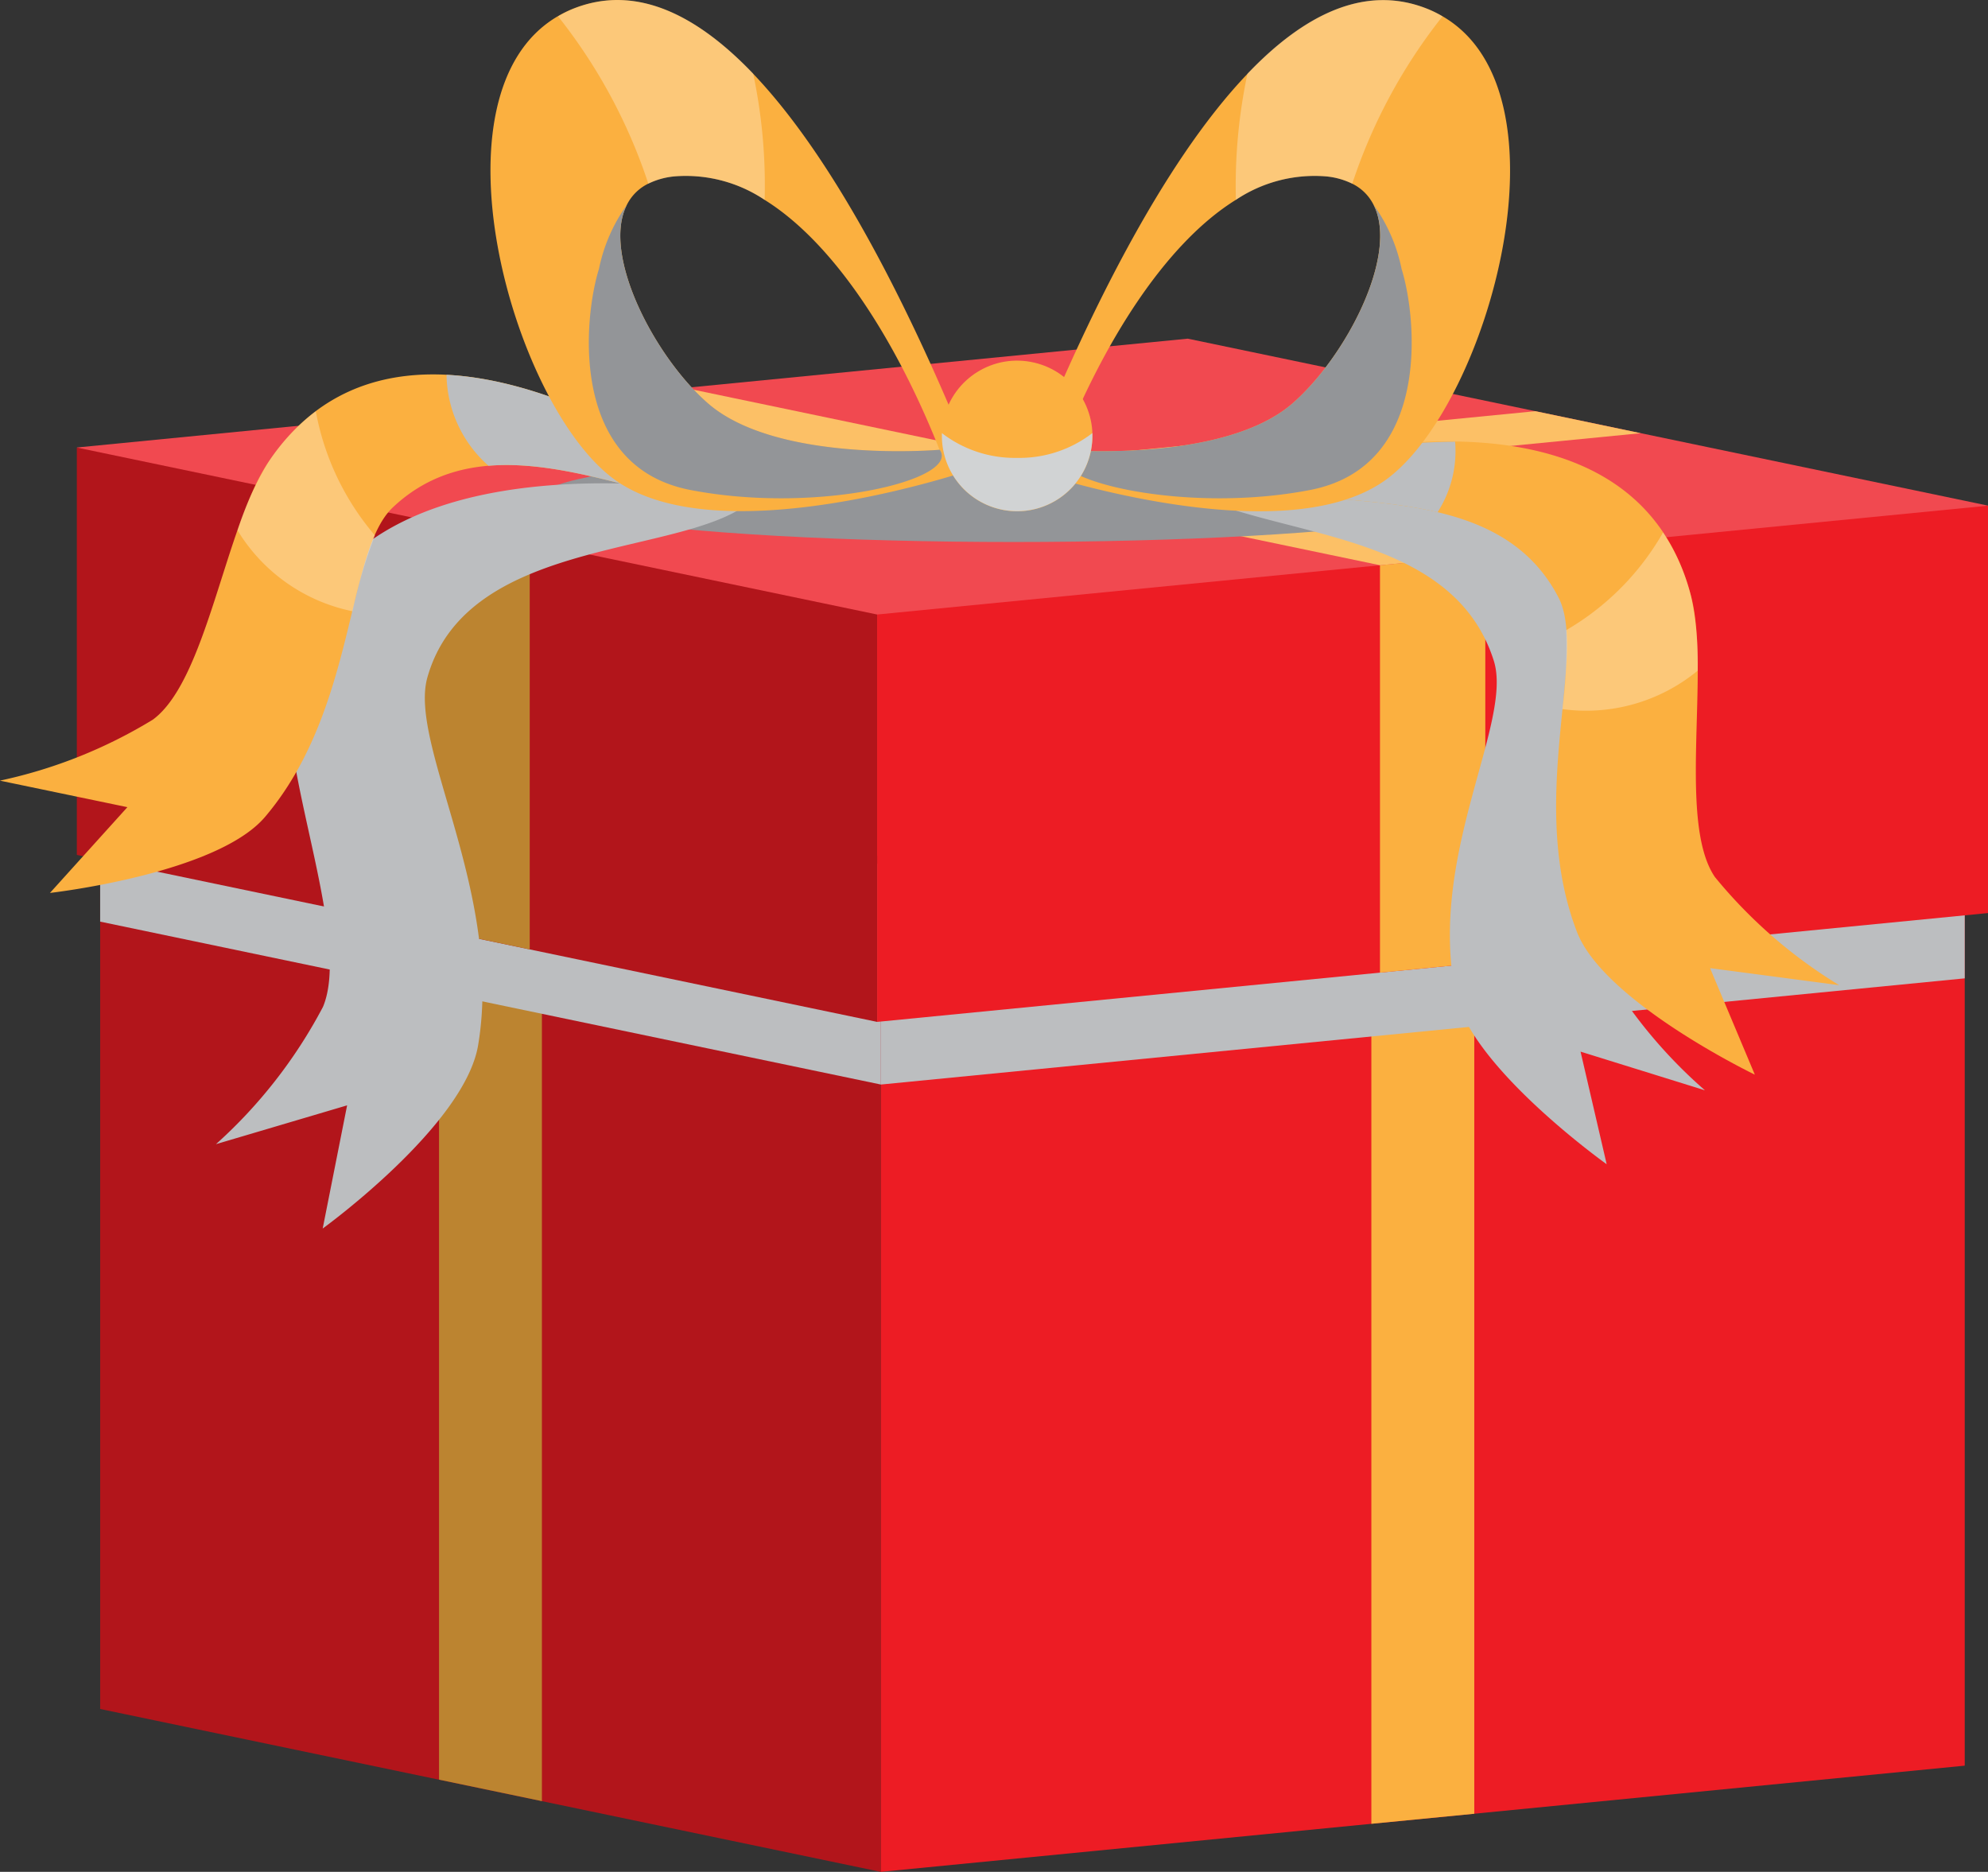 <svg xmlns="http://www.w3.org/2000/svg" width="39.638" height="37.32" viewBox="0 0 39.638 37.32">
  <rect x="0" y="0" width="39.638" height="37.32" fill="#333333" stroke="none"/>
  <g id="gift-icon" transform="translate(-2102.507 -199.505)">
    <g id="Group_112" data-name="Group 112" transform="translate(2104.039 206.258)">
      <path id="Path_365" data-name="Path 365" d="M2143.614,413.433l-15.567-3.248v-19.1l15.567,3.248Z" transform="translate(-2127.582 -382.865)" fill="#b2151b" fillRule="evenodd"/>
      <path id="Path_366" data-name="Path 366" d="M2216.553,428.649l-2.051-.428v-19.1l2.051.428Z" transform="translate(-2207.28 -399.492)" fill="#bc8430" fillRule="evenodd"/>
      <path id="Path_367" data-name="Path 367" d="M2348.81,424.653l-21.61,2.117v-19.1l21.61-2.117Z" transform="translate(-2311.168 -396.203)" fill="#ed1c24" fillRule="evenodd"/>
      <path id="Path_368" data-name="Path 368" d="M2454.358,436.908l-2.052.2v-19.1l2.052-.2Z" transform="translate(-2426.495 -407.499)" fill="#fbb040" fillRule="evenodd"/>
      <path id="Path_369" data-name="Path 369" d="M2138.064,296.2l-15.957-8.143,22.15-2.17,15.956,3.329Z" transform="translate(-2122.107 -285.888)" fill="#f14950" fillRule="evenodd"/>
      <g id="Group_110" data-name="Group 110" transform="translate(0.464 7.233)">
        <path id="Path_370" data-name="Path 370" d="M2143.614,386.049l-15.567-3.248v-4.389l15.567,3.248Z" transform="translate(-2128.046 -378.412)" fill="#bcbec0" fillRule="evenodd" style="mix-blend-mode: multiply;isolation: isolate"/>
        <path id="Path_371" data-name="Path 371" d="M2348.81,397.269l-21.61,2.117V395l21.61-2.117Z" transform="translate(-2311.632 -391.749)" fill="#bcbec0" fillRule="evenodd" style="mix-blend-mode: multiply;isolation: isolate"/>
      </g>
      <path id="Path_372" data-name="Path 372" d="M2138.064,325.094l-15.957-3.329v-8.122l15.957,3.329Z" transform="translate(-2122.107 -311.473)" fill="#b2151b" fillRule="evenodd"/>
      <path id="Path_373" data-name="Path 373" d="M2212.825,340.69l-2.1-.439v-8.122l2.1.439Z" transform="translate(-2203.795 -328.515)" fill="#bc8430" fillRule="evenodd"/>
      <path id="Path_374" data-name="Path 374" d="M2348.385,336.595l-22.15,2.17v-8.122l22.15-2.17Z" transform="translate(-2310.278 -325.144)" fill="#ed1c24" fillRule="evenodd"/>
      <path id="Path_375" data-name="Path 375" d="M2456.568,349.155l-2.1.206v-8.122l2.1-.206Z" transform="translate(-2428.485 -336.722)" fill="#fbb040" fillRule="evenodd"/>
      <g id="Group_111" data-name="Group 111" transform="translate(6.927 1.445)">
        <path id="Path_376" data-name="Path 376" d="M2212.825,306.983l-2.1-.439,22.15-2.17,2.1.439Z" transform="translate(-2210.722 -304.374)" fill="#fcc066" fillRule="evenodd"/>
      </g>
      <path id="Path_377" data-name="Path 377" d="M2268.4,301.777l-2.1.206-15.956-3.329,2.1-.206Z" transform="translate(-2240.314 -297.466)" fill="#fcc066" fillRule="evenodd"/>
    </g>
    <g id="Group_123" data-name="Group 123" transform="translate(2102.507 199.505)">
      <g id="Group_113" data-name="Group 113" transform="translate(4.303 8.996)">
        <ellipse id="Ellipse_31" data-name="Ellipse 31" cx="9.404" cy="0.905" rx="9.404" ry="0.905" transform="translate(6.503)" fill="#939598" style="mix-blend-mode: multiply;isolation: isolate"/>
        <path id="Path_378" data-name="Path 378" d="M2168.31,323.05s-9-1.842-9.3,3.979c-.09,1.7,1.231,4.861.678,6.182a9.821,9.821,0,0,1-2.134,2.738l2.615-.774-.487,2.456s2.836-2.052,3.1-3.66c.505-3.03-1.391-5.983-1.013-7.326C2162.586,323.748,2167.1,324.275,2168.31,323.05Z" transform="translate(-2157.551 -322.133)" fill="#bcbec0" style="mix-blend-mode: multiply;isolation: isolate"/>
        <path id="Path_379" data-name="Path 379" d="M2403.631,321.962s8.417-1.443,8.856,3.856c.128,1.545-1.033,4.387-.479,5.6a9.751,9.751,0,0,0,2.078,2.544l-2.48-.771.521,2.245s-2.721-1.938-3.015-3.406c-.553-2.767,1.155-5.4.764-6.633C2409.035,322.744,2405.45,322.971,2403.631,321.962Z" transform="translate(-2384.395 -321.22)" fill="#bcbec0" style="mix-blend-mode: multiply;isolation: isolate"/>
      </g>
      <g id="Group_122" data-name="Group 122" transform="translate(0 0)">
        <g id="Group_115" data-name="Group 115" transform="translate(0 7.465)">
          <g id="Group_114" data-name="Group 114">
            <path id="Path_380" data-name="Path 380" d="M2117.471,297.684s-6.661-5.345-9.615-.924c-.862,1.289-1.224,4.338-2.3,5.131a9.752,9.752,0,0,1-3.051,1.217l2.542.529-1.544,1.71s3.32-.375,4.289-1.516c1.826-2.151,1.61-5.285,2.548-6.171C2112.367,295.746,2115.391,297.684,2117.471,297.684Z" transform="translate(-2102.507 -295.009)" fill="#fbb040"/>
            <path id="Path_381" data-name="Path 381" d="M2222.468,297.773s-3.137-2.517-6.061-2.667a2.467,2.467,0,0,0,.837,1.813C2218.992,296.773,2220.974,297.773,2222.468,297.773Z" transform="translate(-2207.504 -295.098)" fill="#bcbec0" style="mix-blend-mode: multiply;isolation: isolate"/>
          </g>
          <path id="Path_382" data-name="Path 382" d="M2165.371,308.391a9.653,9.653,0,0,1,.448-1.512,5.269,5.269,0,0,1-1.179-2.475,4.1,4.1,0,0,0-.947,1.017,6.234,6.234,0,0,0-.614,1.357A3.5,3.5,0,0,0,2165.371,308.391Z" transform="translate(-2158.343 -303.669)" fill="#fff" opacity="0.3"/>
        </g>
        <g id="Group_117" data-name="Group 117" transform="translate(24.337 8.801)">
          <g id="Group_116" data-name="Group 116">
            <path id="Path_383" data-name="Path 383" d="M2413.841,312.885s8.052-2.846,9.381,2.3c.388,1.5-.276,4.5.475,5.6a9.75,9.75,0,0,0,2.478,2.156l-2.575-.34.893,2.124s-3.01-1.45-3.547-2.847c-1.013-2.633.225-5.52-.368-6.667C2419.3,312.741,2415.8,313.572,2413.841,312.885Z" transform="translate(-2413.841 -312.1)" fill="#fbb040"/>
            <path id="Path_384" data-name="Path 384" d="M2413.842,312.937c1.164.407,2.866.282,4.326.628a2.257,2.257,0,0,0,.35-1.407A15.415,15.415,0,0,0,2413.842,312.937Z" transform="translate(-2413.842 -312.153)" fill="#bcbec0" style="mix-blend-mode: multiply;isolation: isolate"/>
          </g>
          <path id="Path_385" data-name="Path 385" d="M2501.027,338.839a9.648,9.648,0,0,0,.077-1.575,5.271,5.271,0,0,0,1.93-1.947,4.1,4.1,0,0,1,.558,1.272,6.245,6.245,0,0,1,.132,1.484A3.5,3.5,0,0,1,2501.027,338.839Z" transform="translate(-2494.212 -333.502)" fill="#fff" opacity="0.3"/>
        </g>
        <g id="Group_121" data-name="Group 121" transform="translate(9.78)">
          <g id="Group_118" data-name="Group 118">
            <path id="Path_386" data-name="Path 386" d="M2232.855,200.97c-1.133-1.185-2.34-1.776-3.564-1.3a2.209,2.209,0,0,0-.326.159c-2.628,1.532-.925,7.664,1.082,9.2,2.085,1.6,7.238-.182,7.238-.182C2236.133,205.967,2234.582,202.778,2232.855,200.97Zm-.9,6.575c-1.054-.921-2.121-2.954-1.614-3.954h0a.933.933,0,0,1,.427-.424,1.494,1.494,0,0,1,.553-.148,2.827,2.827,0,0,1,1.766.47c1.423.885,2.653,2.871,3.489,4.983C2236.579,208.473,2233.34,208.754,2231.956,207.545Z" transform="translate(-2227.623 -199.505)" fill="#fbb040"/>
            <path id="Path_387" data-name="Path 387" d="M2254.735,257.446c-2.439-.471-2.12-3.461-1.823-4.406a3.339,3.339,0,0,1,.557-1.278c-.508,1,.559,3.033,1.614,3.954,1.385,1.21,4.623.928,4.623.928C2260.13,257.237,2257.272,257.937,2254.735,257.446Z" transform="translate(-2250.75 -247.677)" fill="#939598" style="mix-blend-mode: multiply;isolation: isolate"/>
            <path id="Path_388" data-name="Path 388" d="M2248.922,203.49a2.827,2.827,0,0,0-1.766-.47,1.491,1.491,0,0,0-.553.148,10.8,10.8,0,0,0-1.8-3.337,2.209,2.209,0,0,1,.326-.159c1.223-.477,2.431.114,3.564,1.3A10.755,10.755,0,0,1,2248.922,203.49Z" transform="translate(-2243.456 -199.505)" fill="#fff" opacity="0.3"/>
          </g>
          <g id="Group_119" data-name="Group 119" transform="translate(10.666)">
            <path id="Path_389" data-name="Path 389" d="M2364.072,208.85s5.153,1.782,7.238.182c2.007-1.538,3.71-7.671,1.082-9.2a2.2,2.2,0,0,0-.326-.159c-1.223-.477-2.431.114-3.563,1.3C2366.775,202.778,2365.225,205.967,2364.072,208.85Zm.707-.378c.836-2.112,2.066-4.1,3.489-4.983a2.827,2.827,0,0,1,1.766-.47,1.491,1.491,0,0,1,.553.148.934.934,0,0,1,.427.424h0c.508,1-.559,3.033-1.614,3.954C2368.017,208.754,2364.779,208.473,2364.779,208.473Z" transform="translate(-2364.072 -199.505)" fill="#fbb040"/>
            <path id="Path_390" data-name="Path 390" d="M2377.586,257.446c2.438-.471,2.12-3.461,1.823-4.406a3.335,3.335,0,0,0-.557-1.278c.508,1-.559,3.033-1.614,3.954-1.385,1.21-4.623.928-4.623.928C2372.191,257.237,2375.049,257.937,2377.586,257.446Z" transform="translate(-2371.909 -247.677)" fill="#939598" style="mix-blend-mode: multiply;isolation: isolate"/>
            <path id="Path_391" data-name="Path 391" d="M2417.724,203.49a2.827,2.827,0,0,1,1.767-.47,1.492,1.492,0,0,1,.553.148,10.808,10.808,0,0,1,1.8-3.337,2.177,2.177,0,0,0-.326-.159c-1.223-.477-2.431.114-3.563,1.3A10.768,10.768,0,0,0,2417.724,203.49Z" transform="translate(-2413.528 -199.505)" fill="#fff" opacity="0.3"/>
          </g>
          <g id="Group_120" data-name="Group 120" transform="translate(8.693 6.885)">
            <circle id="Ellipse_32" data-name="Ellipse 32" cx="1.502" cy="1.502" r="1.502" transform="matrix(0.23, -0.973, 0.973, 0.23, 0, 2.923)" fill="#fbb040"/>
            <path id="Path_392" data-name="Path 392" d="M2344.233,310.465a2.381,2.381,0,0,1-1.5-.494c0,.019,0,.038,0,.057a1.5,1.5,0,0,0,3,0c0-.019,0-.038,0-.057A2.382,2.382,0,0,1,2344.233,310.465Z" transform="translate(-2342.426 -308.221)" fill="#d1d3d4" style="mix-blend-mode: multiply;isolation: isolate"/>
          </g>
        </g>
      </g>
    </g>
  </g>
</svg>

